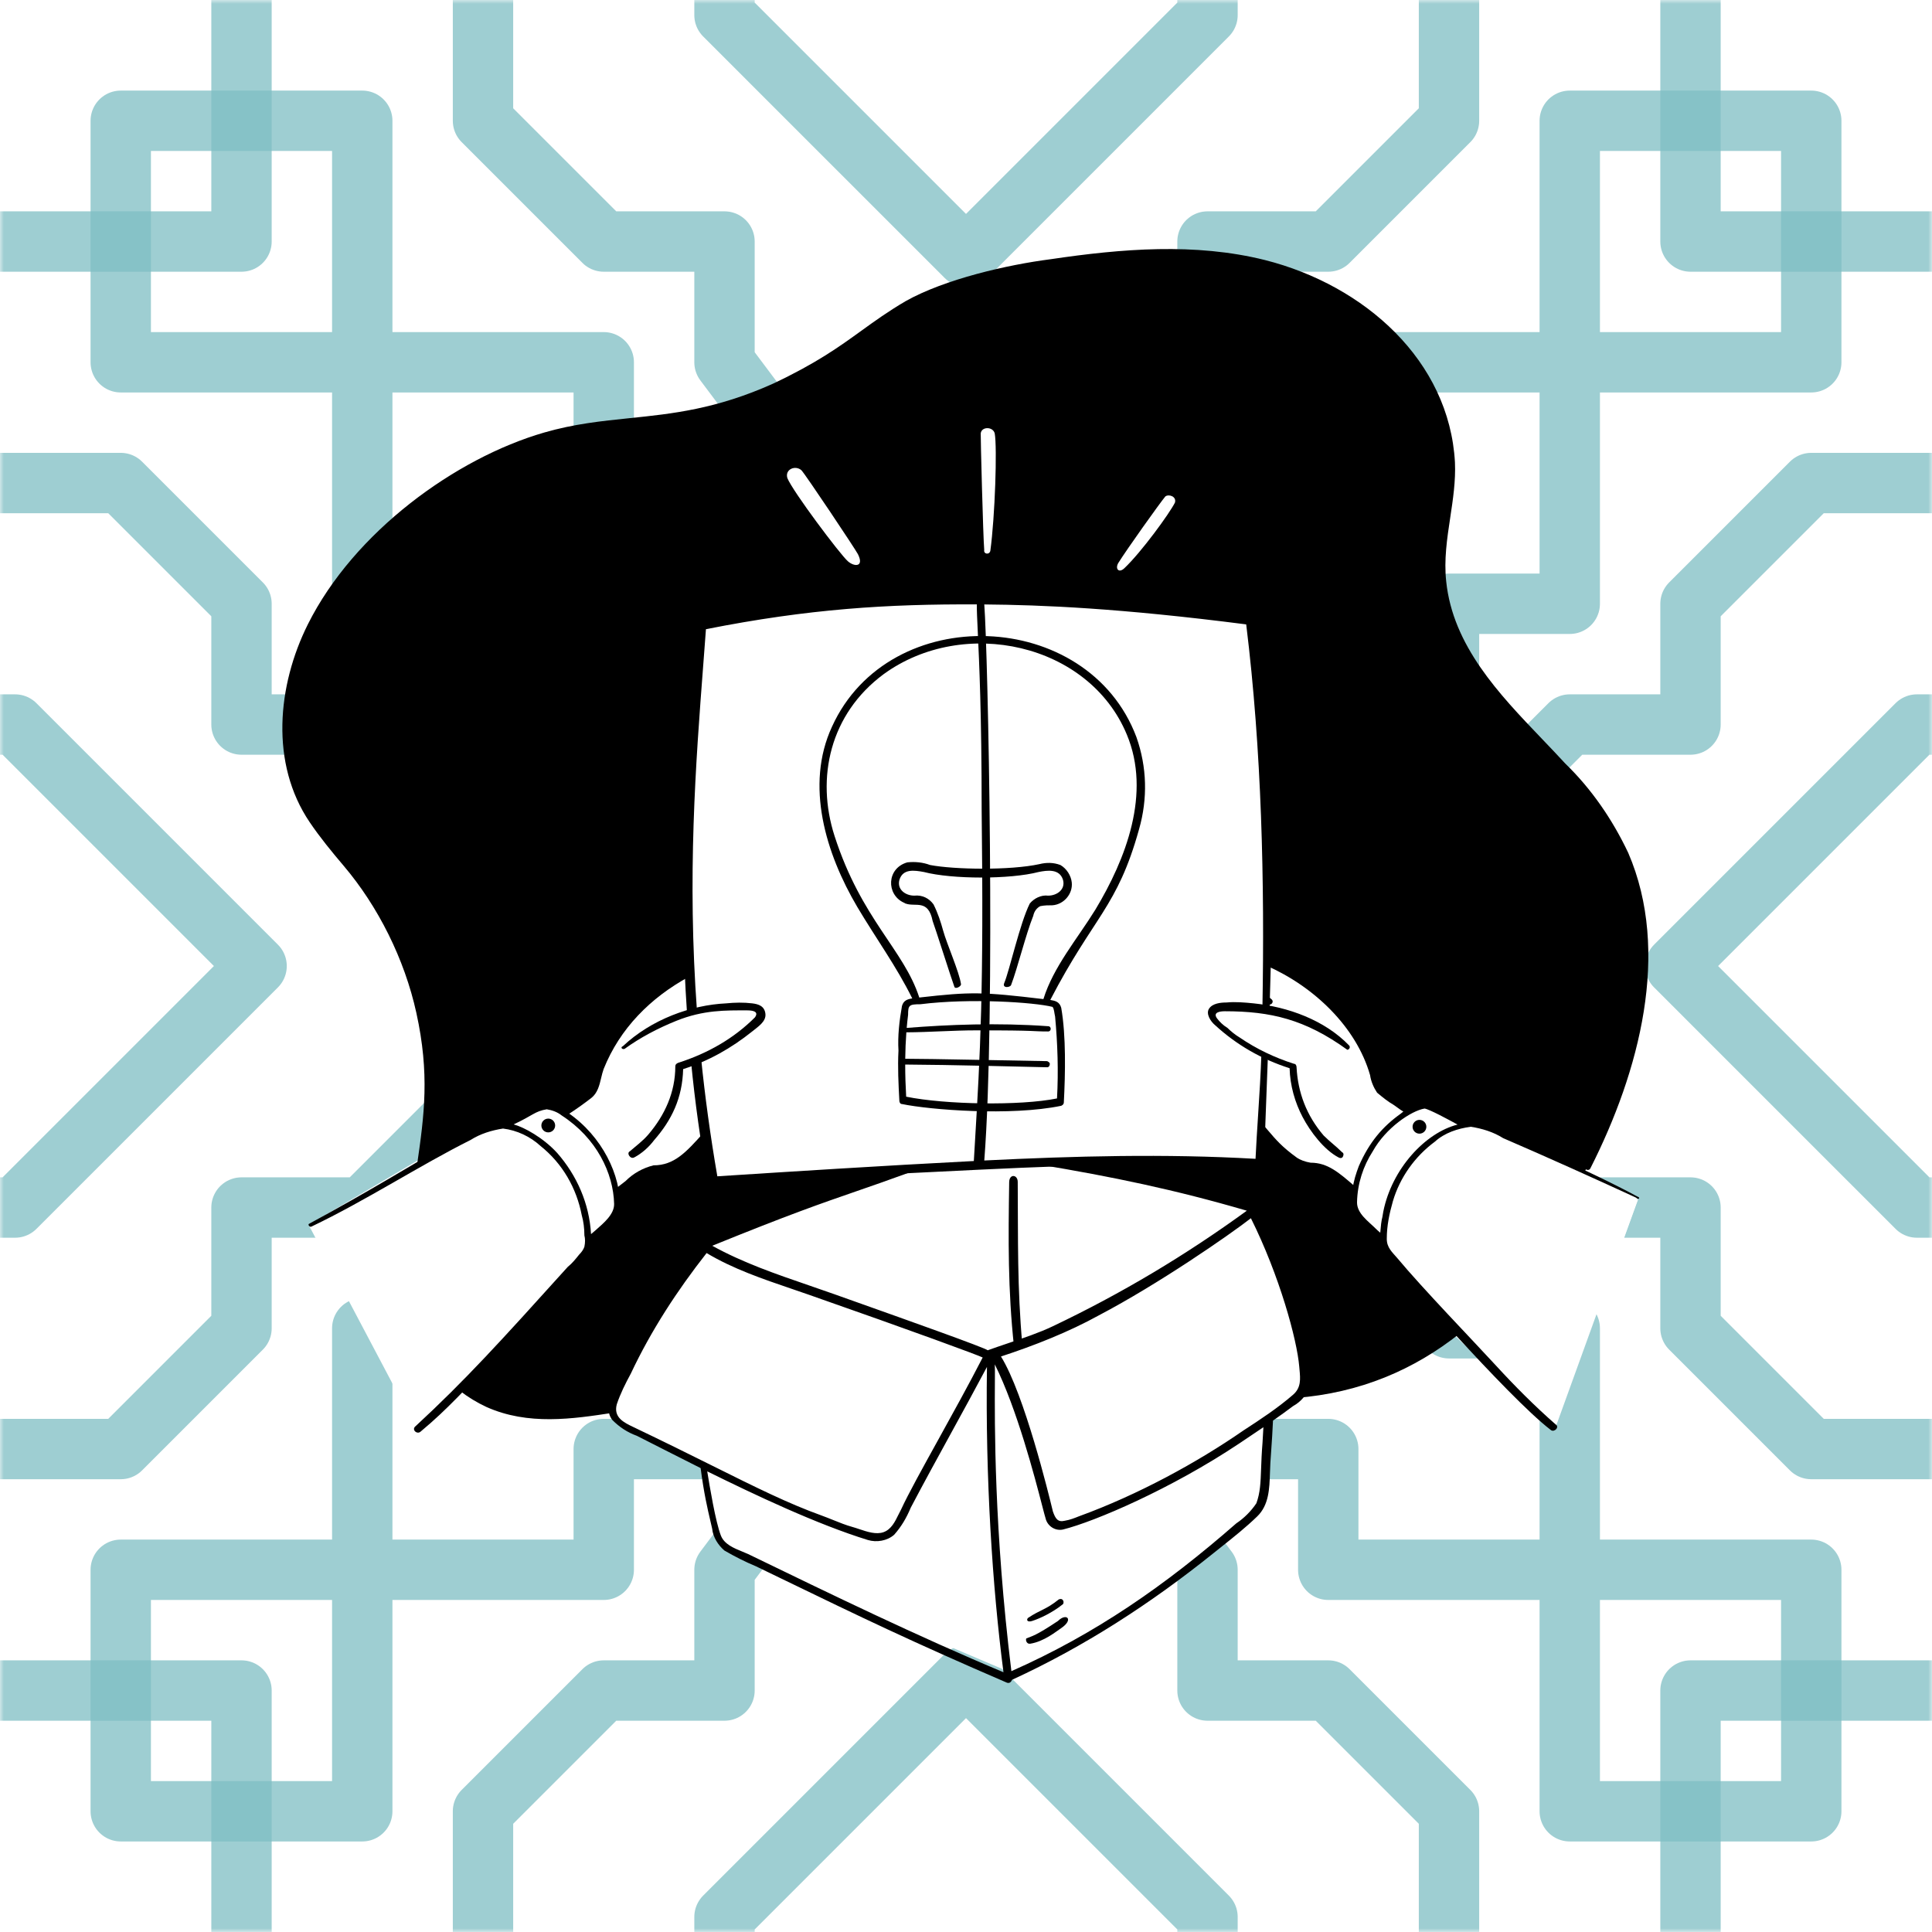 <svg width="249" height="249" viewBox="0 0 249 249" fill="none" xmlns="http://www.w3.org/2000/svg">
<rect x="0" y="0" width="249" height="249" fill="#808080" stroke="none"/>
<g clip-path="url(#clip0_870_13811)">
<rect width="249" height="249" fill="white"/>
<mask id="mask0_870_13811" style="mask-type:alpha" maskUnits="userSpaceOnUse" x="0" y="0" width="249" height="250">
<rect y="0.004" width="249" height="249" fill="#D9D9D9"/>
</mask>
<g mask="url(#mask0_870_13811)">
<path d="M62.25 0.004V15.566L77.812 31.129H93.375V46.691L105.047 62.254H77.812V46.691H15.562V15.566H46.688V77.816H62.25V108.941L46.688 93.379H31.125V77.816L15.562 62.254H0" stroke="#7EBDC2" stroke-opacity="0.75" stroke-width="7.781" stroke-linecap="round" stroke-linejoin="round"/>
<path d="M249 62.254L233.438 62.254L217.875 77.816L217.875 93.379L202.313 93.379L186.75 108.941L186.75 77.816L202.313 77.816L202.313 15.566L233.438 15.566L233.438 46.691L171.188 46.691L171.188 62.254L143.953 62.254L155.625 46.691L155.625 31.129L171.188 31.129L186.75 15.566L186.75 0.004" stroke="#7EBDC2" stroke-opacity="0.75" stroke-width="7.781" stroke-linecap="round" stroke-linejoin="round"/>
<path d="M186.75 249.004L186.75 233.441L171.188 217.879L155.625 217.879L155.625 202.316L143.953 186.754L171.188 186.754L171.188 202.316L233.438 202.316L233.438 233.441L202.313 233.441L202.313 171.191L186.75 171.191L186.75 140.066L202.313 155.629L217.875 155.629L217.875 171.191L233.438 186.754L249 186.754" stroke="#7EBDC2" stroke-opacity="0.75" stroke-width="7.781" stroke-linecap="round" stroke-linejoin="round"/>
<path d="M-2.72103e-06 186.754L15.562 186.754L31.125 171.191L31.125 155.629L46.688 155.629L62.25 140.066L62.25 171.191L46.688 171.191L46.688 233.441L15.562 233.441L15.562 202.316L77.812 202.316L77.812 186.754L105.047 186.754L93.375 202.316L93.375 217.879L77.812 217.879L62.25 233.441L62.25 249.004" stroke="#7EBDC2" stroke-opacity="0.75" stroke-width="7.781" stroke-linecap="round" stroke-linejoin="round"/>
<path d="M93.375 124.504L124.5 93.379L155.625 124.504L124.5 156.602L93.375 124.504Z" stroke="#7EBDC2" stroke-opacity="0.75" stroke-width="7.781" stroke-linecap="round" stroke-linejoin="round"/>
<path d="M254.836 93.379H247.055L235.383 105.051L223.711 116.723L215.93 124.504L223.711 132.285L235.383 143.957L247.055 155.629H254.836" stroke="#7EBDC2" stroke-opacity="0.75" stroke-width="7.781" stroke-linecap="round" stroke-linejoin="round"/>
<path d="M155.625 254.84L155.625 247.059L143.953 235.387L132.281 223.715L124.5 215.934L116.719 223.715L105.047 235.387L93.375 247.059L93.375 254.84" stroke="#7EBDC2" stroke-opacity="0.75" stroke-width="7.781" stroke-linecap="round" stroke-linejoin="round"/>
<path d="M93.375 -5.832L93.375 1.949L105.047 13.621L116.719 25.293L124.5 33.074L132.281 25.293L143.953 13.621L155.625 1.949L155.625 -5.832" stroke="#7EBDC2" stroke-opacity="0.75" stroke-width="7.781" stroke-linecap="round" stroke-linejoin="round"/>
<path d="M155.625 93.379V77.816H132.281L124.5 70.035L116.719 77.816H93.375V93.379H77.812V116.723L70.031 124.504L77.812 132.285V155.629H93.375V171.191H116.719L124.5 178.973L132.281 171.191H155.625V155.629H171.187V132.285L178.969 124.504L171.187 116.723V93.379H155.625Z" stroke="#7EBDC2" stroke-opacity="0.75" stroke-width="7.781" stroke-linecap="round" stroke-linejoin="round"/>
<path d="M217.875 0.004V31.129H249" stroke="#7EBDC2" stroke-opacity="0.75" stroke-width="7.781" stroke-linecap="round" stroke-linejoin="round"/>
<path d="M249 217.879L217.875 217.879L217.875 249.004" stroke="#7EBDC2" stroke-opacity="0.75" stroke-width="7.781" stroke-linecap="round" stroke-linejoin="round"/>
<path d="M31.125 249.004L31.125 217.879L2.17945e-05 217.879" stroke="#7EBDC2" stroke-opacity="0.75" stroke-width="7.781" stroke-linecap="round" stroke-linejoin="round"/>
<path d="M0 31.129L31.125 31.129L31.125 0.004" stroke="#7EBDC2" stroke-opacity="0.75" stroke-width="7.781" stroke-linecap="round" stroke-linejoin="round"/>
<path d="M-5.836 155.629L1.945 155.629L13.617 143.957L25.289 132.285L33.07 124.504L25.289 116.723L13.617 105.051L1.945 93.379L-5.836 93.379" stroke="#7EBDC2" stroke-opacity="0.75" stroke-width="7.781" stroke-linecap="round" stroke-linejoin="round"/>
</g>
<path d="M53.87 149.539L39.922 157.774L53.87 184.383L59.577 178.681L79.232 181.849L79.866 183.116L85.572 186.283L90.644 188.817V190.084L92.546 197.687L93.18 198.954L104.593 204.656L129.954 215.426L138.83 211.624L149.609 204.656L159.753 196.42L162.289 193.252L163.557 182.482L168.629 179.314L186.382 171.079L200.331 184.383L211.109 154.607L210.475 153.973L209.207 153.34L204.135 150.806L157.217 60.844L126.15 50.074L100.788 57.677L53.87 149.539Z" fill="white"/>
<path d="M59.332 147.357L43.77 156.111L39.879 158.057L53.496 183.832L54.469 184.318L74.894 162.434L75.381 160.975L75.867 159.516L74.894 155.625L73.436 150.762L68.086 146.385L64.682 144.926L59.332 147.357Z" fill="white"/>
<path d="M194.533 146.385L210.582 154.166L211.068 154.652L200.369 183.832L199.396 183.346L178.971 161.461L178.484 160.002V158.543L178.971 154.652L180.916 150.762L185.779 145.898L189.184 144.926L194.533 146.385Z" fill="white"/>
<path fill-rule="evenodd" clip-rule="evenodd" d="M201.726 98.398C205.109 101.67 207.815 105.619 209.845 109.906H209.846C215.369 122.687 211.286 138.105 204.997 150.526C204.876 150.826 204.598 150.839 204.397 150.701C204.314 150.863 204.232 151.023 204.148 151.184C202.806 150.583 201.426 149.972 200.069 149.372H200.068L200.066 149.371L200.061 149.368C197.219 148.11 194.475 146.896 192.367 145.9H192.366C191.454 145.469 190.449 145.11 189.321 144.998C189.128 144.998 188.941 145.011 188.76 145.037L184.585 142.853V142.854C183.833 142.352 183.139 142.449 182.33 142.854C181.977 143.039 181.634 143.237 181.299 143.448L178.495 141.499V141.5C177.818 141.049 177.255 140.372 177.255 139.469C175.902 134.505 172.744 130.104 168.347 127.283C166.76 126.118 165.025 125.153 163.198 124.386C163.454 109.5 163.125 94.517 161.13 80.119C137.787 76.847 113.543 75.718 90.426 80.683C88.752 93.132 87.924 109.197 88.728 125.545C87.714 126.093 86.736 126.71 85.802 127.396C81.404 130.216 78.247 134.617 76.893 139.581C76.893 140.032 76.668 140.484 76.442 140.822L76.363 140.902C76.3 140.966 76.248 141.019 76.194 141.069C75.939 141.309 75.648 141.511 73.976 142.668L73.972 142.671L73.966 142.675C73.634 142.905 73.247 143.173 72.795 143.486C72.443 143.261 72.079 143.051 71.706 142.855V142.854C71.065 142.427 70.285 142.373 69.564 142.854L65.392 145.036C65.21 145.01 65.022 144.997 64.828 144.997C63.7 145.11 62.695 145.468 61.783 145.899C59.847 146.814 56.906 148.432 53.738 150.218C54.696 143.651 55.384 138.399 53.664 130.556C52.135 123.581 48.707 116.789 44.304 111.6C42.753 109.771 41.221 107.904 39.907 105.958C34.792 98.387 35.735 88.356 39.681 80.458C45.623 68.568 58.697 59.058 70.128 55.748C73.996 54.63 77.524 54.266 81.13 53.894C86.632 53.327 92.317 52.741 99.672 49.429C105.239 46.799 108.145 44.7 111.01 42.63C112.732 41.386 114.439 40.153 116.7 38.823C121.773 35.967 129.85 34.122 135.419 33.407C144.553 32.053 154.025 31.263 163.047 33.52C175.894 36.776 186.79 46.494 187.517 59.584C187.622 61.992 187.265 64.351 186.909 66.707C186.498 69.429 186.087 72.146 186.389 74.928C187.248 83.23 193.187 89.433 198.75 95.245C199.766 96.305 200.768 97.353 201.726 98.398ZM179.06 161.809C180.638 163.644 184.243 167.69 188.116 171.876C182.256 176.523 175.315 179.53 166.976 180.171C167.898 179.38 168.342 178.478 168.121 177.156V177.155C167.037 170.109 164.447 162.289 161.246 155.882C153.775 153.409 144.346 151.288 136.703 149.886C145.87 149.613 154.158 149.644 162.37 150.188L162.412 149.129C162.46 147.912 162.507 146.692 162.555 145.468V145.469C163.166 146.197 163.774 146.921 164.4 147.592C165.302 148.607 166.43 149.397 167.557 150.074C168.186 150.451 168.71 150.479 169.266 150.506C169.706 150.528 170.166 150.552 170.715 150.751C170.768 150.777 170.827 150.804 170.89 150.833C171.094 150.923 171.332 151.03 171.504 151.202C172.513 151.959 173.557 152.752 174.577 153.559C174.511 153.973 174.465 154.392 174.437 154.814C174.437 155.597 174.47 156.341 175.226 156.845C176.225 157.921 177.277 158.946 178.381 159.882C178.38 160.868 178.53 161.073 178.834 161.489C178.901 161.581 178.977 161.685 179.06 161.809ZM59.257 179.237C60.31 180.061 61.464 180.763 62.685 181.33C68.059 183.736 73.786 182.882 79.013 182.08C78.857 181.529 78.951 180.906 79.374 180.201C82.194 173.77 85.69 167.79 89.975 162.26C90.158 162.016 90.31 161.804 90.445 161.617L90.446 161.615L90.447 161.615L90.447 161.614C91.27 160.468 91.421 160.258 93.94 159.201C100.801 156.289 109.153 153.213 116.512 150.804C113.033 150.997 109.405 151.207 105.599 151.427H105.599H105.596L105.587 151.428H105.584H105.573L105.565 151.429C101.181 151.682 96.562 151.949 91.666 152.219C91.329 150.362 91.022 148.484 90.742 146.589C90.414 146.971 90.084 147.346 89.748 147.706C88.846 148.721 87.719 149.511 86.591 150.188C85.962 150.565 85.438 150.592 84.882 150.62C84.442 150.642 83.982 150.665 83.434 150.865C83.38 150.891 83.321 150.918 83.258 150.946C83.055 151.037 82.817 151.144 82.644 151.316C81.554 152.085 80.5 152.892 79.483 153.715C79.536 154.077 79.575 154.445 79.6 154.815C79.6 155.651 79.561 156.183 78.923 156.846C77.94 157.866 76.934 158.861 75.88 159.776V159.777C75.901 160.95 75.757 161.148 75.429 161.6L75.428 161.601L75.428 161.602C75.361 161.694 75.286 161.796 75.203 161.921C72.675 164.858 64.957 173.461 59.257 179.237ZM163.1 129.088L163.098 129.14C163.233 129.234 163.367 129.329 163.499 129.426C163.368 129.312 163.234 129.2 163.1 129.088ZM103.281 60.598C103.777 61.095 110.245 70.783 110.563 71.409V71.409C111.418 73.092 110.108 73.082 109.268 72.329C108.22 71.389 102.153 63.305 101.476 61.614C101.138 60.486 102.491 59.921 103.281 60.598ZM127.638 70.98C128.24 66.563 128.53 57.671 128.202 55.86C127.976 54.957 126.495 54.955 126.397 55.86C126.371 56.1 126.702 69.246 126.849 70.867C126.736 71.431 127.525 71.544 127.638 70.98ZM151.431 64.773C150.73 66.178 147.099 71.161 144.912 73.232C144.175 73.93 143.682 73.276 144.144 72.535C145.216 70.815 149.464 64.857 150.191 63.983C150.642 63.645 151.657 63.983 151.431 64.773Z" fill="black"/>
<path d="M136.44 206.151C134.771 207.487 134.132 207.427 132.493 208.521C132.261 208.753 132.375 209.119 133.023 208.915C134.065 208.586 135.679 207.799 136.891 206.828C137.262 206.643 137.052 205.845 136.44 206.151Z" fill="black"/>
<path d="M136.366 208.904C133.43 210.864 133 210.863 132.292 211.156C132.163 211.21 132.216 211.936 132.805 211.84C134.57 211.553 136.121 210.269 136.736 209.859C138.451 208.714 137.44 207.829 136.365 208.903L136.366 208.904Z" fill="black"/>
<path d="M130.065 152.358C129.952 159.807 129.896 166.208 130.685 173.542C130.685 173.994 131.877 173.917 131.764 173.353C131.088 165.906 131.224 159.767 131.167 152.32C131.161 151.367 130.082 151.252 130.065 152.358Z" fill="black"/>
<path fill-rule="evenodd" clip-rule="evenodd" d="M115.169 150.88C106.519 153.866 94.041 158.736 91.376 159.89C90.807 160.136 90.661 160.351 90.491 160.6C90.46 160.645 90.428 160.692 90.393 160.74C85.745 166.42 82.313 172.899 79.155 179.524C78.612 180.663 78.027 181.894 78.929 183.022C79.831 183.925 80.846 184.602 82.086 185.053C82.086 185.053 88.95 188.543 90.299 189.212C90.716 192.439 91.191 194.466 91.555 196.023C91.638 196.374 91.715 196.701 91.784 197.014C91.897 198.142 92.573 199.157 93.362 199.834C94.716 200.624 96.069 201.301 97.422 201.865C98.563 202.417 99.651 202.944 100.697 203.45C111.13 208.5 117.329 211.5 129.785 216.872C130.098 216.976 130.315 216.792 130.435 216.495C139.762 212.213 148.373 206.622 156.398 200.174C156.743 199.897 157.091 199.619 157.441 199.341C158.999 198.102 160.586 196.841 162.036 195.434C163.546 193.971 163.611 191.855 163.674 189.832C163.686 189.398 163.7 188.969 163.727 188.552C163.759 188.068 163.792 187.584 163.826 187.099C163.918 185.768 164.011 184.432 164.066 183.09C164.942 182.478 165.809 181.856 166.659 181.218C167.674 180.654 168.463 179.751 168.802 178.623C168.914 177.382 168.802 176.028 168.463 174.787L168.465 174.785C167.271 168.482 165.379 162.209 162.269 156.492C161.771 155.574 161.437 155.265 160.854 155.1C155.44 153.562 145.986 151.344 138.061 149.848C136.545 149.889 135.006 149.937 133.44 149.995C133.575 150.021 133.71 150.047 133.846 150.074C143.381 151.665 151.415 153.325 160.694 156.037C152.819 161.769 144.506 166.739 135.65 170.948C133.954 171.76 131.876 172.461 129.884 173.133C128.992 173.434 128.117 173.729 127.302 174.026C126.807 173.651 117.095 170.2 110.242 167.764C109.241 167.408 108.3 167.073 107.459 166.774C106.402 166.397 105.331 166.03 104.256 165.661C100.034 164.213 95.727 162.734 91.797 160.556C101.748 156.513 105.835 155.1 110.331 153.545C112.366 152.842 114.485 152.108 117.269 151.09H117.27C117.635 150.956 118.001 150.827 118.369 150.703C117.316 150.76 116.25 150.818 115.169 150.88ZM79.493 180.99C79.042 182.683 80.406 183.337 81.635 183.924C85.599 185.815 88.92 187.468 91.834 188.918C97.475 191.726 101.589 193.774 105.88 195.32C106.377 195.499 106.876 195.701 107.372 195.9C108.215 196.239 109.045 196.574 109.827 196.787C110.112 196.865 110.416 196.967 110.73 197.072C111.777 197.424 112.931 197.811 113.886 197.464C114.871 197.105 115.358 196.106 115.799 195.202C115.914 194.967 116.025 194.74 116.141 194.53C117.058 192.542 118.889 189.232 120.957 185.494C122.828 182.111 124.893 178.377 126.649 174.957C126.217 174.712 117.784 171.606 104.301 166.887C103.559 166.627 102.811 166.372 102.06 166.116C98.296 164.834 94.468 163.531 91.068 161.496C87.282 166.318 83.913 171.48 81.297 177.041C80.62 178.282 79.944 179.636 79.493 180.99ZM95.685 199.979C95.935 200.081 96.18 200.181 96.408 200.285L96.43 200.295C107.326 205.581 118.224 210.867 129.33 215.523C127.9 204.563 126.987 190.376 127.201 176.174C125.684 179.033 124.128 181.872 122.571 184.712C120.822 187.9 119.074 191.088 117.383 194.305C116.819 195.659 116.142 196.787 115.24 197.803C114.338 198.592 112.985 198.818 111.857 198.479C105.316 196.466 97.245 192.64 91.15 189.631C91.448 191.477 92.225 196.177 92.912 197.915C93.353 199.028 94.576 199.527 95.685 199.979ZM162.534 189.274C162.568 188.338 162.606 187.26 162.714 185.956C162.759 185.286 162.797 184.615 162.83 183.943C161.822 184.632 160.803 185.312 159.785 185.992L159.67 186.068C150.952 191.883 141.118 196.096 137.004 197.126C135.989 197.351 134.974 196.674 134.749 195.659C134.679 195.449 134.534 194.889 134.321 194.072C133.372 190.418 131.085 181.607 128.211 175.843C128.234 176.125 128.23 176.862 128.223 178.01C128.192 183.277 128.109 197.189 130.349 215.383C141.16 210.606 150.224 204.31 159.332 196.336C160.346 195.659 161.249 194.756 161.925 193.741C162.423 192.371 162.468 191.087 162.534 189.274ZM160.234 184.376C162.489 182.909 164.663 181.481 166.661 179.75V179.749C167.701 178.847 167.597 177.726 167.484 176.515C167.473 176.39 167.461 176.265 167.45 176.139C167.16 172.642 164.903 164.397 161.219 157.006C158.396 159.2 149.326 165.479 141.619 169.527C137.785 171.647 133.299 173.426 129.006 174.827C132.023 179.672 135.196 192.73 135.647 194.587C135.681 194.724 135.699 194.8 135.701 194.807C136.023 195.716 136.327 196.223 137.229 195.997C137.906 195.884 138.47 195.659 139.034 195.433C146.715 192.64 154.356 188.448 160.234 184.376Z" fill="black"/>
<path fill-rule="evenodd" clip-rule="evenodd" d="M78.362 134.732C80.645 130.557 84.412 127.206 88.704 124.988C88.719 125.296 88.734 125.603 88.749 125.91C83.853 128.583 79.893 132.538 77.798 137.779C77.666 138.142 77.573 138.533 77.479 138.927C77.251 139.885 77.017 140.863 76.219 141.502C75.198 142.288 74.177 143.019 73.117 143.696C72.93 143.57 72.74 143.448 72.547 143.331C73.984 142.261 74.371 141.997 74.67 141.793C74.886 141.645 75.056 141.529 75.543 141.164C75.994 140.825 76.332 140.261 76.445 139.697C76.896 138.004 77.46 136.312 78.362 134.732ZM79.563 154.341C80.215 153.805 80.864 153.278 81.52 152.786C82.084 152.222 82.76 151.77 83.437 151.432C83.888 151.281 84.339 151.232 84.79 151.181C85.015 151.156 85.241 151.131 85.466 151.093C86.82 150.755 87.947 150.078 88.962 149.062C89.597 148.427 90.232 147.791 90.827 147.136C90.77 146.761 90.715 146.385 90.66 146.008C88.432 148.499 86.899 150.191 84.226 150.191C82.873 150.529 81.633 151.206 80.618 152.222C80.201 152.535 79.794 152.848 79.395 153.164C79.467 153.552 79.523 153.945 79.563 154.341Z" fill="black"/>
<path fill-rule="evenodd" clip-rule="evenodd" d="M169.562 150.694C166.727 150.694 164.458 148.211 162.539 145.888L162.585 144.718C162.893 145.068 163.165 145.388 163.423 145.688C164.456 146.903 165.237 147.819 167.106 149.174C167.562 149.505 168.233 149.739 168.91 149.851C171.096 149.851 172.535 151.089 174.684 152.963C174.626 153.256 174.575 153.55 174.535 153.848C173.68 153.142 172.805 152.447 171.93 151.822C171.254 151.258 170.464 150.806 169.562 150.694ZM181.67 143.225C181.189 142.863 180.422 142.285 179.148 141.329V141.328C178.697 141.102 178.246 140.651 177.908 140.2C177.569 139.41 177.344 138.62 177.231 137.717C176.601 135.514 174.03 131.117 170.24 128.014C168.292 126.39 165.821 124.883 163.21 123.758L163.198 124.443C169.344 127.139 174.801 132.347 176.579 138.569C176.692 139.358 177.03 140.148 177.481 140.825C178.157 141.389 178.834 141.953 179.623 142.405C180.154 142.803 180.684 143.161 181.215 143.505C181.364 143.408 181.516 143.316 181.67 143.225ZM163.385 129.429C163.289 129.365 163.193 129.302 163.097 129.24C163.106 128.88 163.115 128.52 163.123 128.159C163.363 128.352 163.602 128.55 163.836 128.752C164.287 129.091 163.836 129.655 163.385 129.429Z" fill="black"/>
<path d="M138.132 113.741C138.04 112.835 137.455 111.936 136.666 111.484C135.764 111.146 134.862 111.146 133.96 111.371C130.182 112.193 122.984 112.078 119.864 111.482C118.961 111.144 117.947 111.031 116.932 111.144C114.257 111.91 114.202 115.283 116.481 116.334C116.593 116.334 116.593 116.447 116.706 116.447C117.995 116.93 119.625 115.823 120.202 118.703C120.456 119.338 122.683 126.348 123.006 127.192C123.136 127.529 123.897 127.128 123.856 126.836C123.638 125.29 122.013 121.611 121.555 119.945C121.243 118.809 120.878 117.689 120.315 116.561C119.751 115.771 118.849 115.319 117.834 115.432C116.706 115.432 115.579 114.643 115.917 113.401C116.368 111.935 117.834 112.16 119.074 112.386C122.718 113.336 130.204 113.338 133.847 112.387C134.974 112.161 136.553 111.936 137.004 113.402C137.342 114.643 136.215 115.433 135.087 115.433C134.185 115.32 133.283 115.772 132.719 116.449C131.437 119.016 130.117 125.058 129.429 126.695C129.135 127.392 130.185 127.288 130.313 126.95C131.166 124.696 132.2 120.455 133.17 118.028C133.283 117.464 133.621 117.013 134.072 116.787C134.636 116.674 135.087 116.674 135.651 116.674C137.117 116.562 138.28 115.204 138.132 113.741Z" fill="black"/>
<path d="M79.827 154.024C79.353 149.758 76.359 144.842 71.483 142.403C71.032 142.177 70.581 142.064 70.129 142.177C69.566 142.403 69.002 142.741 68.438 143.08C67.362 143.577 66.347 144.135 65.349 144.754C61.406 144.308 55.789 149.079 39.796 157.748C39.683 157.861 39.907 158.195 40.134 158.087C47.091 154.77 54.119 150.188 60.658 146.917C61.898 146.127 63.364 145.676 64.83 145.45C66.634 145.676 68.325 146.466 69.678 147.707C72.498 149.963 74.302 153.122 74.978 156.621C75.204 157.411 75.317 158.313 75.317 159.216C75.429 159.667 75.429 160.119 75.317 160.683C75.204 161.021 74.978 161.36 74.64 161.698C74.189 162.262 73.738 162.827 73.174 163.278C64.499 172.889 59.96 177.896 53.553 183.814C52.989 184.265 53.778 184.942 54.229 184.491C57.794 181.52 59.892 179.05 63.588 175.351C68.841 169.926 71.948 166.246 75.203 162.488C75.654 162.037 75.879 161.585 76.105 161.021C76.137 160.761 76.16 160.5 76.174 160.239C77.719 158.848 78.344 158.137 79.375 156.959C79.939 156.056 80.164 155.04 79.826 154.025L79.827 154.024ZM76.782 158.537C76.579 158.718 76.376 158.889 76.173 159.056C75.953 155.094 74.331 151.479 71.821 148.608C70.049 146.657 67.557 145.277 66.202 144.915C68.719 143.741 68.913 143.226 70.467 142.967C71.143 143.08 71.82 143.305 72.384 143.757C76.904 146.682 79.051 151.214 79.149 155.152C79.183 156.506 77.796 157.635 76.781 158.537H76.782Z" fill="black"/>
<path d="M211.094 154.247C204.78 150.813 192.858 145.653 191.36 145.108C190.551 144.797 189.675 144.692 188.805 144.773C187.337 143.865 185.017 142.562 184.546 142.337C184.137 142.14 183.725 142.014 183.354 142.06C182.339 142.286 181.324 142.85 180.535 143.527C178.183 145.207 176.481 147.189 175.123 150.297C174.784 151.2 174.446 152.215 174.333 153.23C174.108 154.246 174.108 155.261 174.333 156.164C174.897 157.292 175.799 158.195 176.701 158.985C178.165 160.631 177.76 159.516 177.942 160.79C178.28 161.58 178.844 162.37 179.407 162.934C179.781 163.307 194.241 179.967 199.818 184.259C200.269 184.71 201.059 183.921 200.495 183.582C197.788 181.213 195.26 178.671 192.827 176.023C189.877 172.811 183.332 166.043 180.084 162.144C179.407 161.354 178.731 160.79 178.731 159.662C178.731 157.969 179.069 156.39 179.52 154.81C180.422 151.764 182.339 149.056 184.933 147.138C186.173 146.009 187.865 145.445 189.556 145.22C191.022 145.445 192.488 145.897 193.728 146.686C199.479 149.169 205.231 151.764 210.869 154.359C211.207 154.697 211.433 154.359 211.094 154.246V154.247ZM178.28 156.165C178.083 157.545 178.084 156.648 177.889 158.876C177.672 158.694 177.463 158.507 177.265 158.309C176.363 157.406 174.862 156.39 174.897 154.924C174.953 152.553 175.686 150.298 176.927 148.379C178.6 145.365 181.884 143.158 183.601 142.872C184.208 142.958 186.719 144.312 187.853 144.938C183.715 145.985 179.39 150.608 178.28 156.164V156.165Z" fill="black"/>
<path d="M146.47 95.014C140.223 78.349 114.616 77.394 107.227 93.66C103.731 101.22 106.437 110.021 110.497 116.904C112.876 120.907 115.565 124.6 117.573 128.677C116.916 128.785 116.449 128.952 116.248 129.654C115.909 131.572 115.684 133.49 115.797 135.409C115.684 137.552 115.797 139.696 115.909 141.84C115.909 142.066 116.022 142.291 116.248 142.291C119.874 143.042 130.263 143.865 136.771 142.517C136.997 142.404 137.109 142.291 137.109 142.066C137.301 138.415 137.406 133.479 136.771 129.88C136.551 129.113 136.014 128.984 135.363 128.874C140.969 118.062 144.002 116.965 146.807 106.862C147.934 102.913 147.822 98.852 146.469 95.014H146.47ZM135.983 131.008C136.308 134.491 136.424 138.078 136.23 141.568C131.491 142.535 121.81 142.368 116.789 141.342C116.709 139.972 116.665 138.587 116.664 137.2C122.464 137.233 131.785 137.476 134.967 137.552C135.192 137.552 135.305 137.327 135.305 137.101C135.305 136.988 135.192 136.876 134.967 136.763C133.816 136.748 118.742 136.439 116.669 136.456C116.682 135.318 116.728 134.181 116.812 133.049C119.782 133.036 122.763 132.793 125.843 132.793C134.181 132.793 132.755 132.937 135.08 132.937C135.531 132.937 135.531 132.26 135.08 132.26C128.526 131.791 122.224 132.056 116.858 132.478C116.908 131.911 116.967 131.345 117.037 130.783C117.037 129.557 117.162 129.429 118.616 129.429C125.098 128.618 133.314 129.184 135.643 129.767C135.869 129.993 135.869 130.557 135.982 131.008H135.983ZM141.17 117.242C138.852 120.998 135.769 124.594 134.476 128.766C126.631 127.831 125.188 127.803 118.479 128.564C116.474 122.373 111.04 118.509 107.566 107.765C105.124 100.212 106.986 92.002 113.881 86.891C124.199 79.383 140.336 82.887 145.229 94.676C148.386 102.235 145.116 110.698 141.17 117.242Z" fill="black"/>
<path d="M70.661 145.944C71.151 145.944 71.549 145.546 71.549 145.056C71.549 144.566 71.151 144.168 70.661 144.168C70.171 144.168 69.773 144.566 69.773 145.056C69.773 145.546 70.171 145.944 70.661 145.944Z" fill="black"/>
<path d="M182.942 146.108C183.432 146.108 183.83 145.71 183.83 145.22C183.83 144.73 183.432 144.332 182.942 144.332C182.452 144.332 182.055 144.73 182.055 145.22C182.055 145.71 182.452 146.108 182.942 146.108Z" fill="black"/>
<path d="M98.65 130.67C98.537 129.655 97.75 129.413 96.959 129.316C95.834 129.18 94.703 129.203 93.576 129.316C89.072 129.53 83.955 131.374 80.269 134.845C79.931 134.958 80.156 135.296 80.494 135.183C82.524 133.717 84.759 132.54 87.147 131.573C90.675 130.145 93.553 130.219 96.281 130.219C96.957 130.219 97.86 130.332 97.296 131.121C94.659 133.759 91.331 135.729 87.373 136.989C87.147 137.101 87.035 137.214 87.035 137.44C87.035 140.756 85.695 143.723 83.539 146.24C82.862 147.03 81.96 147.707 81.171 148.384C80.719 148.611 81.231 149.44 81.735 149.174C82.762 148.632 83.652 147.819 84.328 146.917C86.576 144.347 87.949 141.513 88.045 137.788C91.294 136.763 94.232 135.108 96.957 132.926C97.634 132.362 98.762 131.685 98.649 130.669L98.65 130.67Z" fill="black"/>
<path fill-rule="evenodd" clip-rule="evenodd" d="M161.814 79.893C161.814 79.555 161.589 79.329 161.251 79.329C137.179 76.097 114.25 75.24 90.434 80.006C89.968 80.072 89.847 80.541 89.987 80.868C88.907 87.582 88.243 99.356 88.066 106.41C87.882 114.385 87.995 122.544 88.55 130.655C88.972 130.533 89.399 130.422 89.829 130.323C88.557 112.905 89.66 98.469 90.65 85.517C90.764 84.023 90.877 82.549 90.984 81.092C104.268 78.46 114.387 77.843 125.895 77.896C125.887 78.676 125.939 79.783 126.017 81.421C126.198 85.268 126.518 92.043 126.518 104.378C126.801 127.854 126.344 135.553 125.637 147.477C125.595 148.181 125.553 148.898 125.509 149.635C113.841 150.23 100.555 151.084 94.338 151.484L94.337 151.485L94.303 151.487C93.586 151.532 92.965 151.572 92.452 151.605C91.531 146.276 90.847 141.202 90.355 136.353C89.931 136.536 89.501 136.709 89.066 136.871C89.574 142.052 90.28 147.188 91.223 152.22C91.336 152.446 91.449 152.558 91.674 152.558C100.92 151.994 110.055 151.543 119.302 151.092L120.797 151.018C135.672 150.281 148.707 149.637 162.378 150.528C162.716 150.528 162.936 150.302 162.942 149.963C163.002 146.68 163.147 142.945 163.306 138.842V138.841C163.339 137.97 163.374 137.081 163.408 136.176C163.127 136.049 162.848 135.916 162.572 135.779C162.487 138.408 162.317 141.053 162.148 143.695V143.696C162.026 145.585 161.906 147.472 161.815 149.351C150.152 148.68 138.489 148.992 126.857 149.566C128.329 130.586 127.322 83.964 126.857 77.902C134.327 77.966 144.299 78.378 160.613 80.473C162.617 96.754 162.995 113.542 162.703 130.008C163.01 130.056 163.316 130.111 163.621 130.17C164.086 115.671 164.229 98.014 161.814 79.894V79.893Z" fill="black"/>
<path d="M173.87 134.732C170.712 131.46 165.977 129.767 161.578 129.316C160.45 129.203 159.21 129.09 158.082 129.203C157.293 129.203 156.278 129.316 155.827 129.993C155.376 130.67 156.053 131.685 156.616 132.137C159.351 134.654 162.617 136.534 166.207 137.675C166.269 139.918 166.886 142.074 167.892 143.984C168.886 145.869 170.632 148.181 172.516 149.175C172.738 149.292 172.967 149.287 173.079 149.062C173.192 148.836 173.192 148.61 172.967 148.498C172.177 147.708 171.388 147.144 170.599 146.354C168.378 143.761 167.274 140.804 167.103 137.553C167.103 137.328 166.99 137.102 166.765 137.102C164.284 136.312 161.916 135.184 159.774 133.717C159.21 133.379 158.646 132.927 158.195 132.476C157.631 132.137 157.18 131.686 156.842 131.235C156.278 130.445 157.293 130.332 157.857 130.332C163.749 130.332 168.206 131.368 173.643 135.297C173.869 135.297 174.094 134.958 173.869 134.733L173.87 134.732Z" fill="black"/>
</g>
<defs>
<clipPath id="clip0_870_13811">
<rect width="249" height="249" fill="white"/>
</clipPath>
</defs>
</svg>
